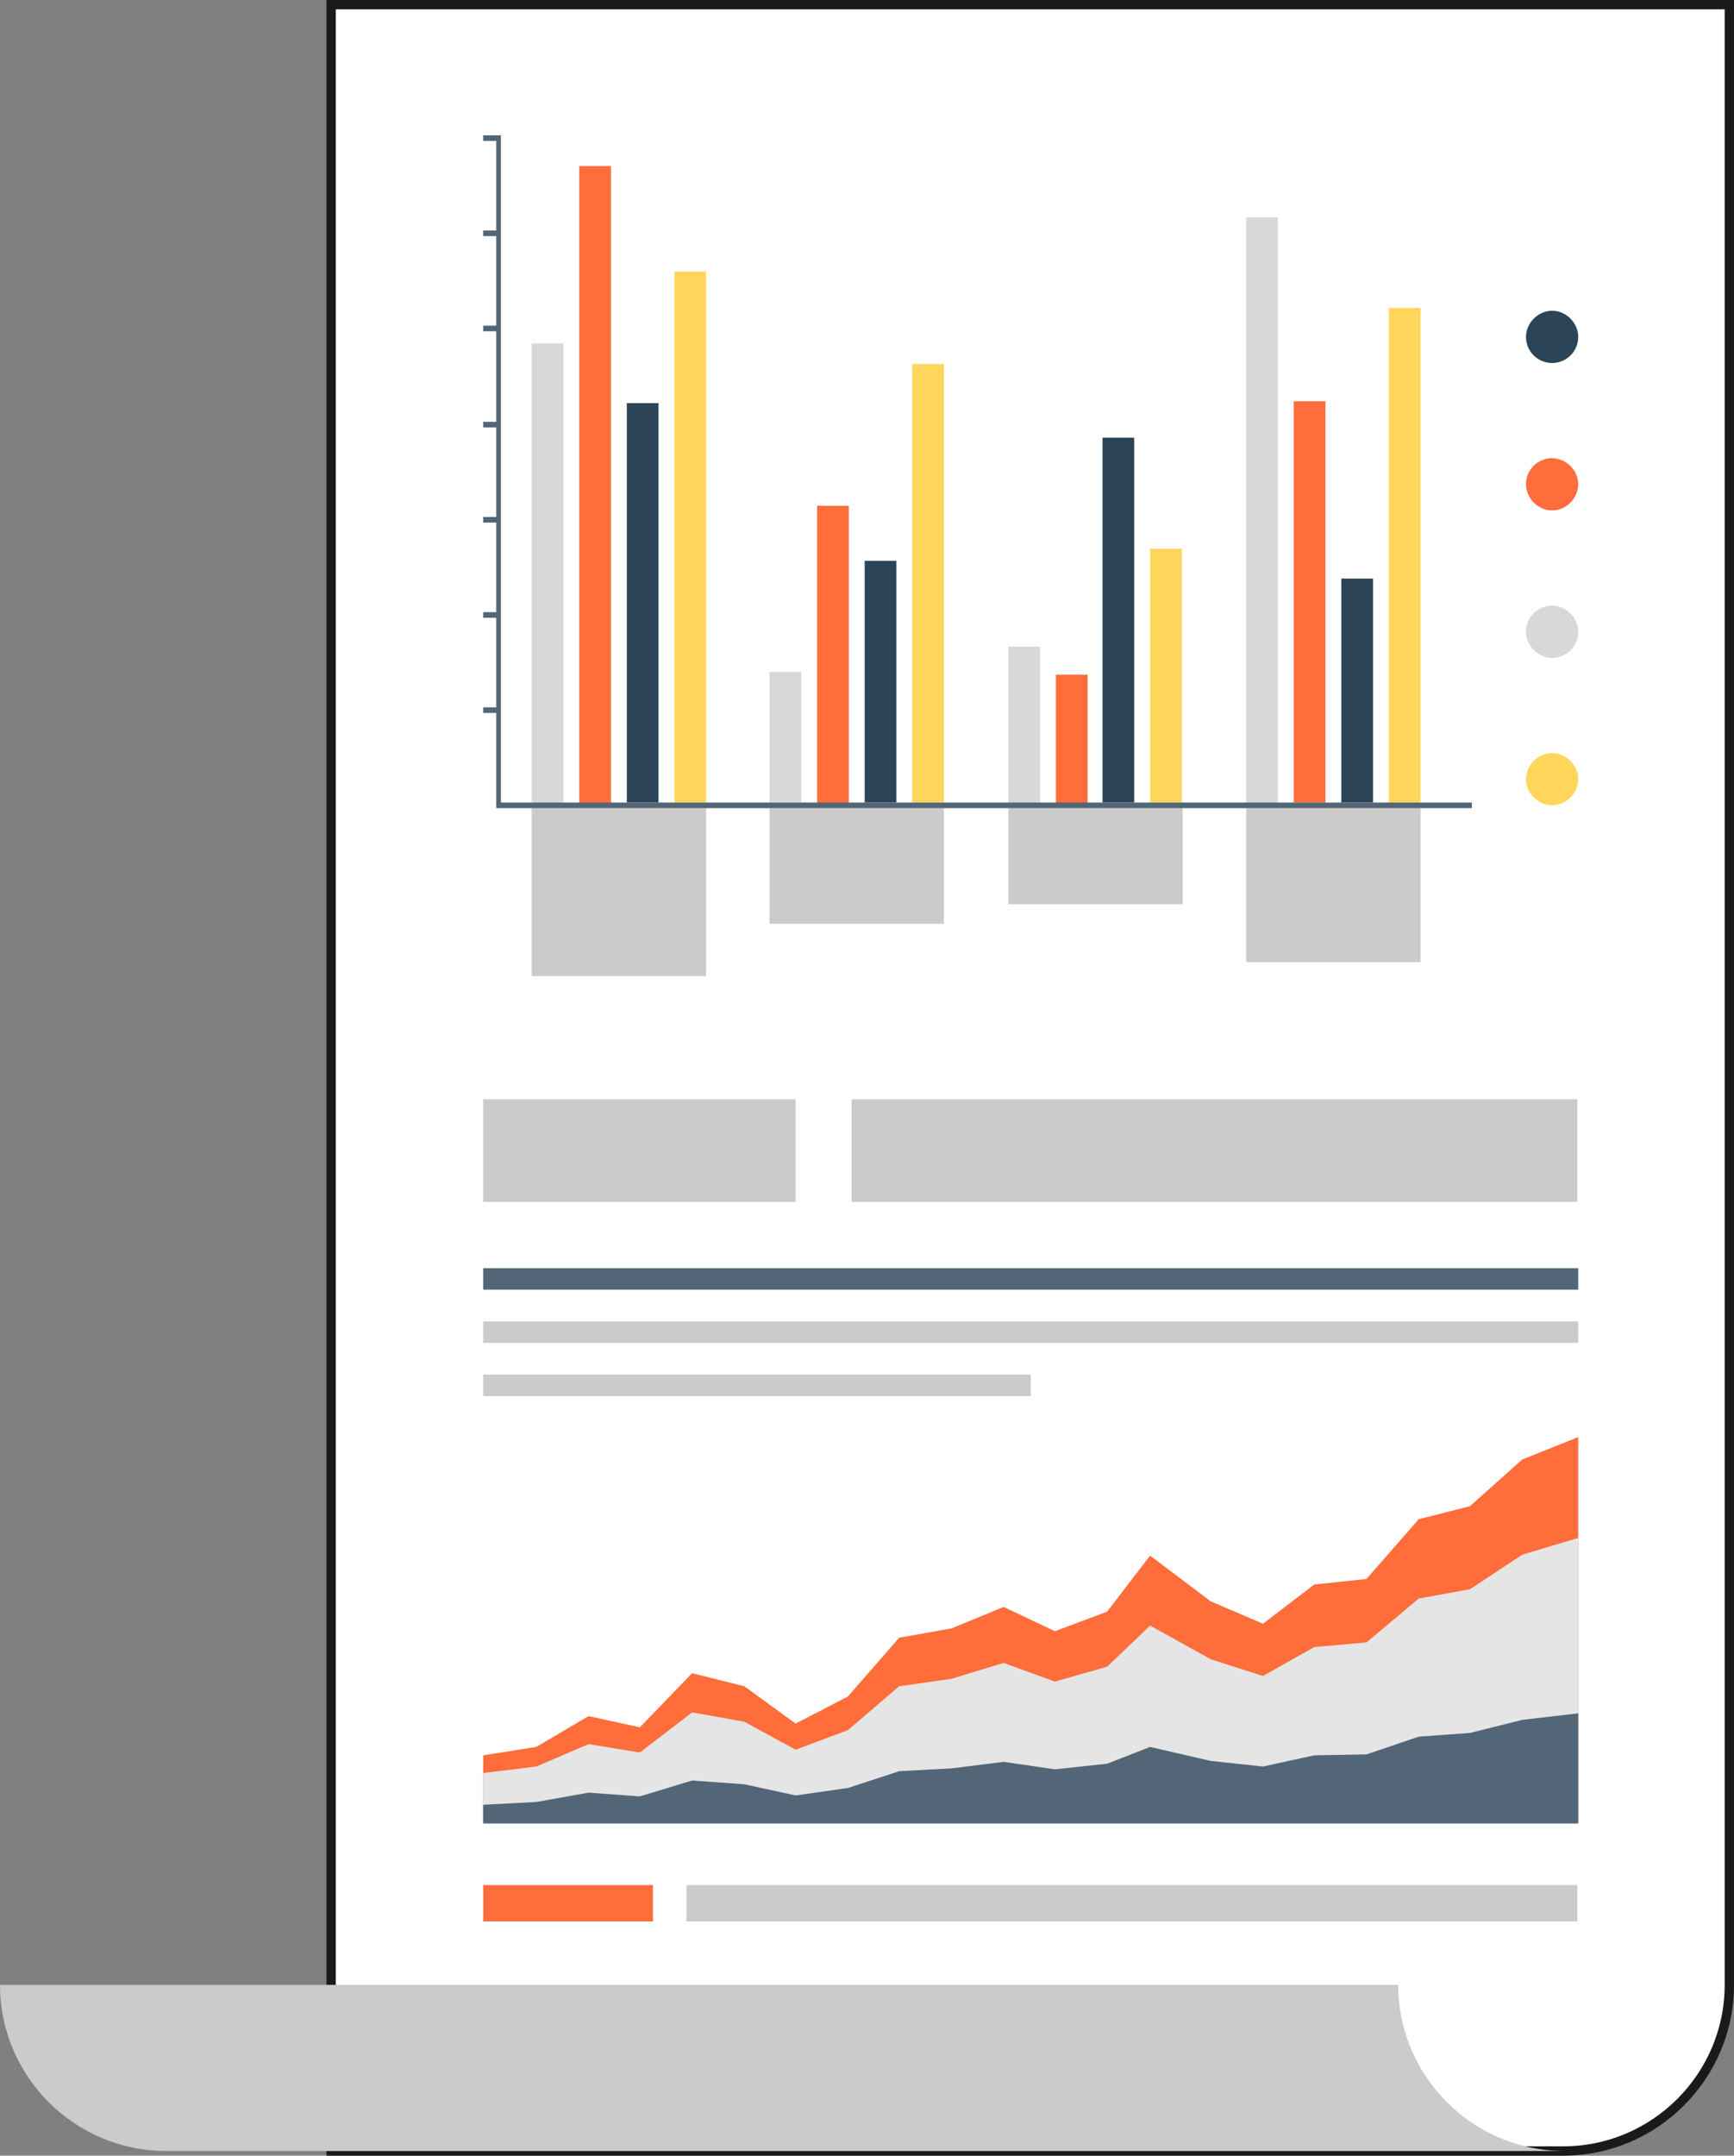 <?xml version="1.0" encoding="utf-8"?>
<!-- Generator: Adobe Illustrator 19.0.0, SVG Export Plug-In . SVG Version: 6.00 Build 0)  -->
<svg version="1.1" id="Capa_1" xmlns="http://www.w3.org/2000/svg" xmlns:xlink="http://www.w3.org/1999/xlink" x="0px" y="0px"
	 viewBox="0 0 185.9 231" style="enable-background:new 0 0 185.9 231;" xml:space="preserve">
<rect x="0" y="0" width="185.9" height="231" fill="#808080" stroke="none"/>
<style type="text/css">
	.st0{fill:#FFFFFF;stroke:#1A1A1A;stroke-miterlimit:10;}
	.st1{fill:#FF6D3B;}
	.st2{fill:#CCCBCA;}
	.st3{fill:#E6E5E5;}
	.st4{fill:#526677;}
	.st5{fill:#D9D8D7;}
	.st6{fill:#2B4457;}
	.st7{fill:#FFD55C;}
</style>
<g id="XMLID_5595_">
	<path id="XMLID_5640_" class="st0" d="M185.4,0.5v212.2c0,9.8-8,17.8-17.8,17.8H35.5V0.5H185.4z"/>
	<g id="XMLID_5597_">
		<g id="XMLID_5632_">
			<g id="XMLID_5637_">
				<rect id="XMLID_5639_" x="51.8" y="202" class="st1" width="18.2" height="3.9"/>
				<rect id="XMLID_5638_" x="73.6" y="202" class="st2" width="95.5" height="3.9"/>
			</g>
			<g id="XMLID_5633_">
				<polygon id="XMLID_5636_" class="st1" points="157.6,161.4 152.1,162.8 146.5,169.2 140.9,169.8 135.4,174 129.8,171.6 
					123.3,166.7 118.7,172.7 113.1,174.8 107.6,172.2 102,174.5 96.4,175.5 90.9,181.8 85.3,184.7 79.8,180.7 74.2,179.3 
					68.6,185.1 63.1,183.9 57.5,187.2 51.8,188.1 51.8,195.4 169.2,195.4 169.2,154 163.2,156.4 				"/>
				<polygon id="XMLID_5635_" class="st3" points="157.6,170.3 152.1,171.3 146.5,176 140.9,176.5 135.4,179.6 129.8,177.8 
					123.3,174.2 118.7,178.6 113.1,180.2 107.6,178.2 102,179.9 96.4,180.7 90.9,185.4 85.3,187.5 79.8,184.5 74.2,183.5 
					68.6,187.8 63.1,186.9 57.5,189.3 51.8,190 51.8,195.4 169.2,195.4 169.2,164.8 163.2,166.6 				"/>
				<polygon id="XMLID_5634_" class="st4" points="157.6,185.7 152.1,186.1 146.5,188 140.9,188.1 135.4,189.3 129.8,188.7 
					123.3,187.2 118.7,189 113.1,189.6 107.6,188.8 102,189.5 96.4,189.8 90.9,191.6 85.3,192.4 79.8,191.2 74.2,190.8 68.6,192.5 
					63.1,192.1 57.5,193.1 51.8,193.4 51.8,195.4 169.2,195.4 169.2,183.6 163.2,184.3 				"/>
			</g>
		</g>
		<g id="XMLID_5605_">
			<g id="XMLID_5627_">
				<rect id="XMLID_5631_" x="57" y="86.6" class="st2" width="18.7" height="18"/>
				<rect id="XMLID_5630_" x="82.5" y="86.6" class="st2" width="18.7" height="12.4"/>
				<rect id="XMLID_5629_" x="108.1" y="86.6" class="st2" width="18.7" height="10.3"/>
				<rect id="XMLID_5628_" x="133.6" y="86.6" class="st2" width="18.7" height="16.5"/>
			</g>
			<rect id="XMLID_5626_" x="57" y="36.8" class="st5" width="3.4" height="49.3"/>
			<rect id="XMLID_5625_" x="62.1" y="17.8" class="st1" width="3.4" height="68.3"/>
			<rect id="XMLID_5624_" x="67.2" y="43.2" class="st6" width="3.4" height="42.8"/>
			<rect id="XMLID_5623_" x="72.3" y="29.1" class="st7" width="3.4" height="56.9"/>
			<rect id="XMLID_5622_" x="82.5" y="72" class="st5" width="3.4" height="14"/>
			<rect id="XMLID_5621_" x="87.6" y="54.2" class="st1" width="3.4" height="31.9"/>
			<rect id="XMLID_5620_" x="92.7" y="60.1" class="st6" width="3.4" height="25.9"/>
			<rect id="XMLID_5619_" x="97.8" y="39" class="st7" width="3.4" height="47"/>
			<rect id="XMLID_5618_" x="108.1" y="69.3" class="st5" width="3.4" height="16.8"/>
			<rect id="XMLID_5617_" x="113.2" y="72.3" class="st1" width="3.4" height="13.8"/>
			<rect id="XMLID_5616_" x="118.2" y="46.9" class="st6" width="3.4" height="39.1"/>
			<rect id="XMLID_5615_" x="123.3" y="58.8" class="st7" width="3.4" height="27.2"/>
			<rect id="XMLID_5614_" x="133.6" y="23.3" class="st5" width="3.4" height="62.8"/>
			<rect id="XMLID_5613_" x="138.7" y="43" class="st1" width="3.4" height="43"/>
			<rect id="XMLID_5612_" x="143.8" y="62" class="st6" width="3.4" height="24"/>
			<rect id="XMLID_5611_" x="148.9" y="33" class="st7" width="3.4" height="53"/>
			<path id="XMLID_5610_" class="st6" d="M166.4,33.3c-1.5,0-2.8,1.3-2.8,2.8c0,1.6,1.3,2.8,2.8,2.8c1.5,0,2.8-1.2,2.8-2.8
				C169.2,34.6,167.9,33.3,166.4,33.3z"/>
			<path id="XMLID_5609_" class="st1" d="M166.4,49.1c-1.5,0-2.8,1.2-2.8,2.8c0,1.5,1.3,2.8,2.8,2.8c1.5,0,2.8-1.3,2.8-2.8
				C169.2,50.4,167.9,49.1,166.4,49.1z"/>
			<path id="XMLID_5608_" class="st5" d="M166.4,64.9c-1.5,0-2.8,1.2-2.8,2.8c0,1.5,1.3,2.8,2.8,2.8c1.5,0,2.8-1.2,2.8-2.8
				C169.2,66.2,167.9,64.9,166.4,64.9z"/>
			<path id="XMLID_5607_" class="st7" d="M166.4,80.7c-1.5,0-2.8,1.3-2.8,2.8c0,1.5,1.3,2.8,2.8,2.8c1.5,0,2.8-1.3,2.8-2.8
				C169.2,82,167.9,80.7,166.4,80.7z"/>
			<polygon id="XMLID_5606_" class="st4" points="53.7,86 53.7,14.5 51.8,14.5 51.8,15.1 53.2,15.1 53.2,24.7 51.8,24.7 51.8,25.3 
				53.2,25.3 53.2,34.9 51.8,34.9 51.8,35.5 53.2,35.5 53.2,45.2 51.8,45.2 51.8,45.8 53.2,45.8 53.2,55.4 51.8,55.4 51.8,56 
				53.2,56 53.2,65.6 51.8,65.6 51.8,66.2 53.2,66.2 53.2,75.8 51.8,75.8 51.8,76.4 53.2,76.4 53.2,86.6 157.8,86.6 157.8,86 			"/>
		</g>
		<g id="XMLID_5598_">
			<rect id="XMLID_5604_" x="51.8" y="117.8" class="st2" width="33.5" height="11"/>
			<rect id="XMLID_5603_" x="91.3" y="117.8" class="st2" width="77.8" height="11"/>
			<g id="XMLID_5599_">
				<rect id="XMLID_5602_" x="51.8" y="135.9" class="st4" width="117.4" height="2.3"/>
				<rect id="XMLID_5601_" x="51.8" y="141.6" class="st2" width="117.4" height="2.3"/>
				<rect id="XMLID_5600_" x="51.8" y="147.3" class="st2" width="58.7" height="2.3"/>
			</g>
		</g>
	</g>
	<path id="XMLID_5596_" class="st2" d="M17.8,230.5c-9.8,0-17.8-8-17.8-17.8h149.9c0,9.8,8,17.8,17.8,17.8H17.8z"/>
</g>
</svg>

